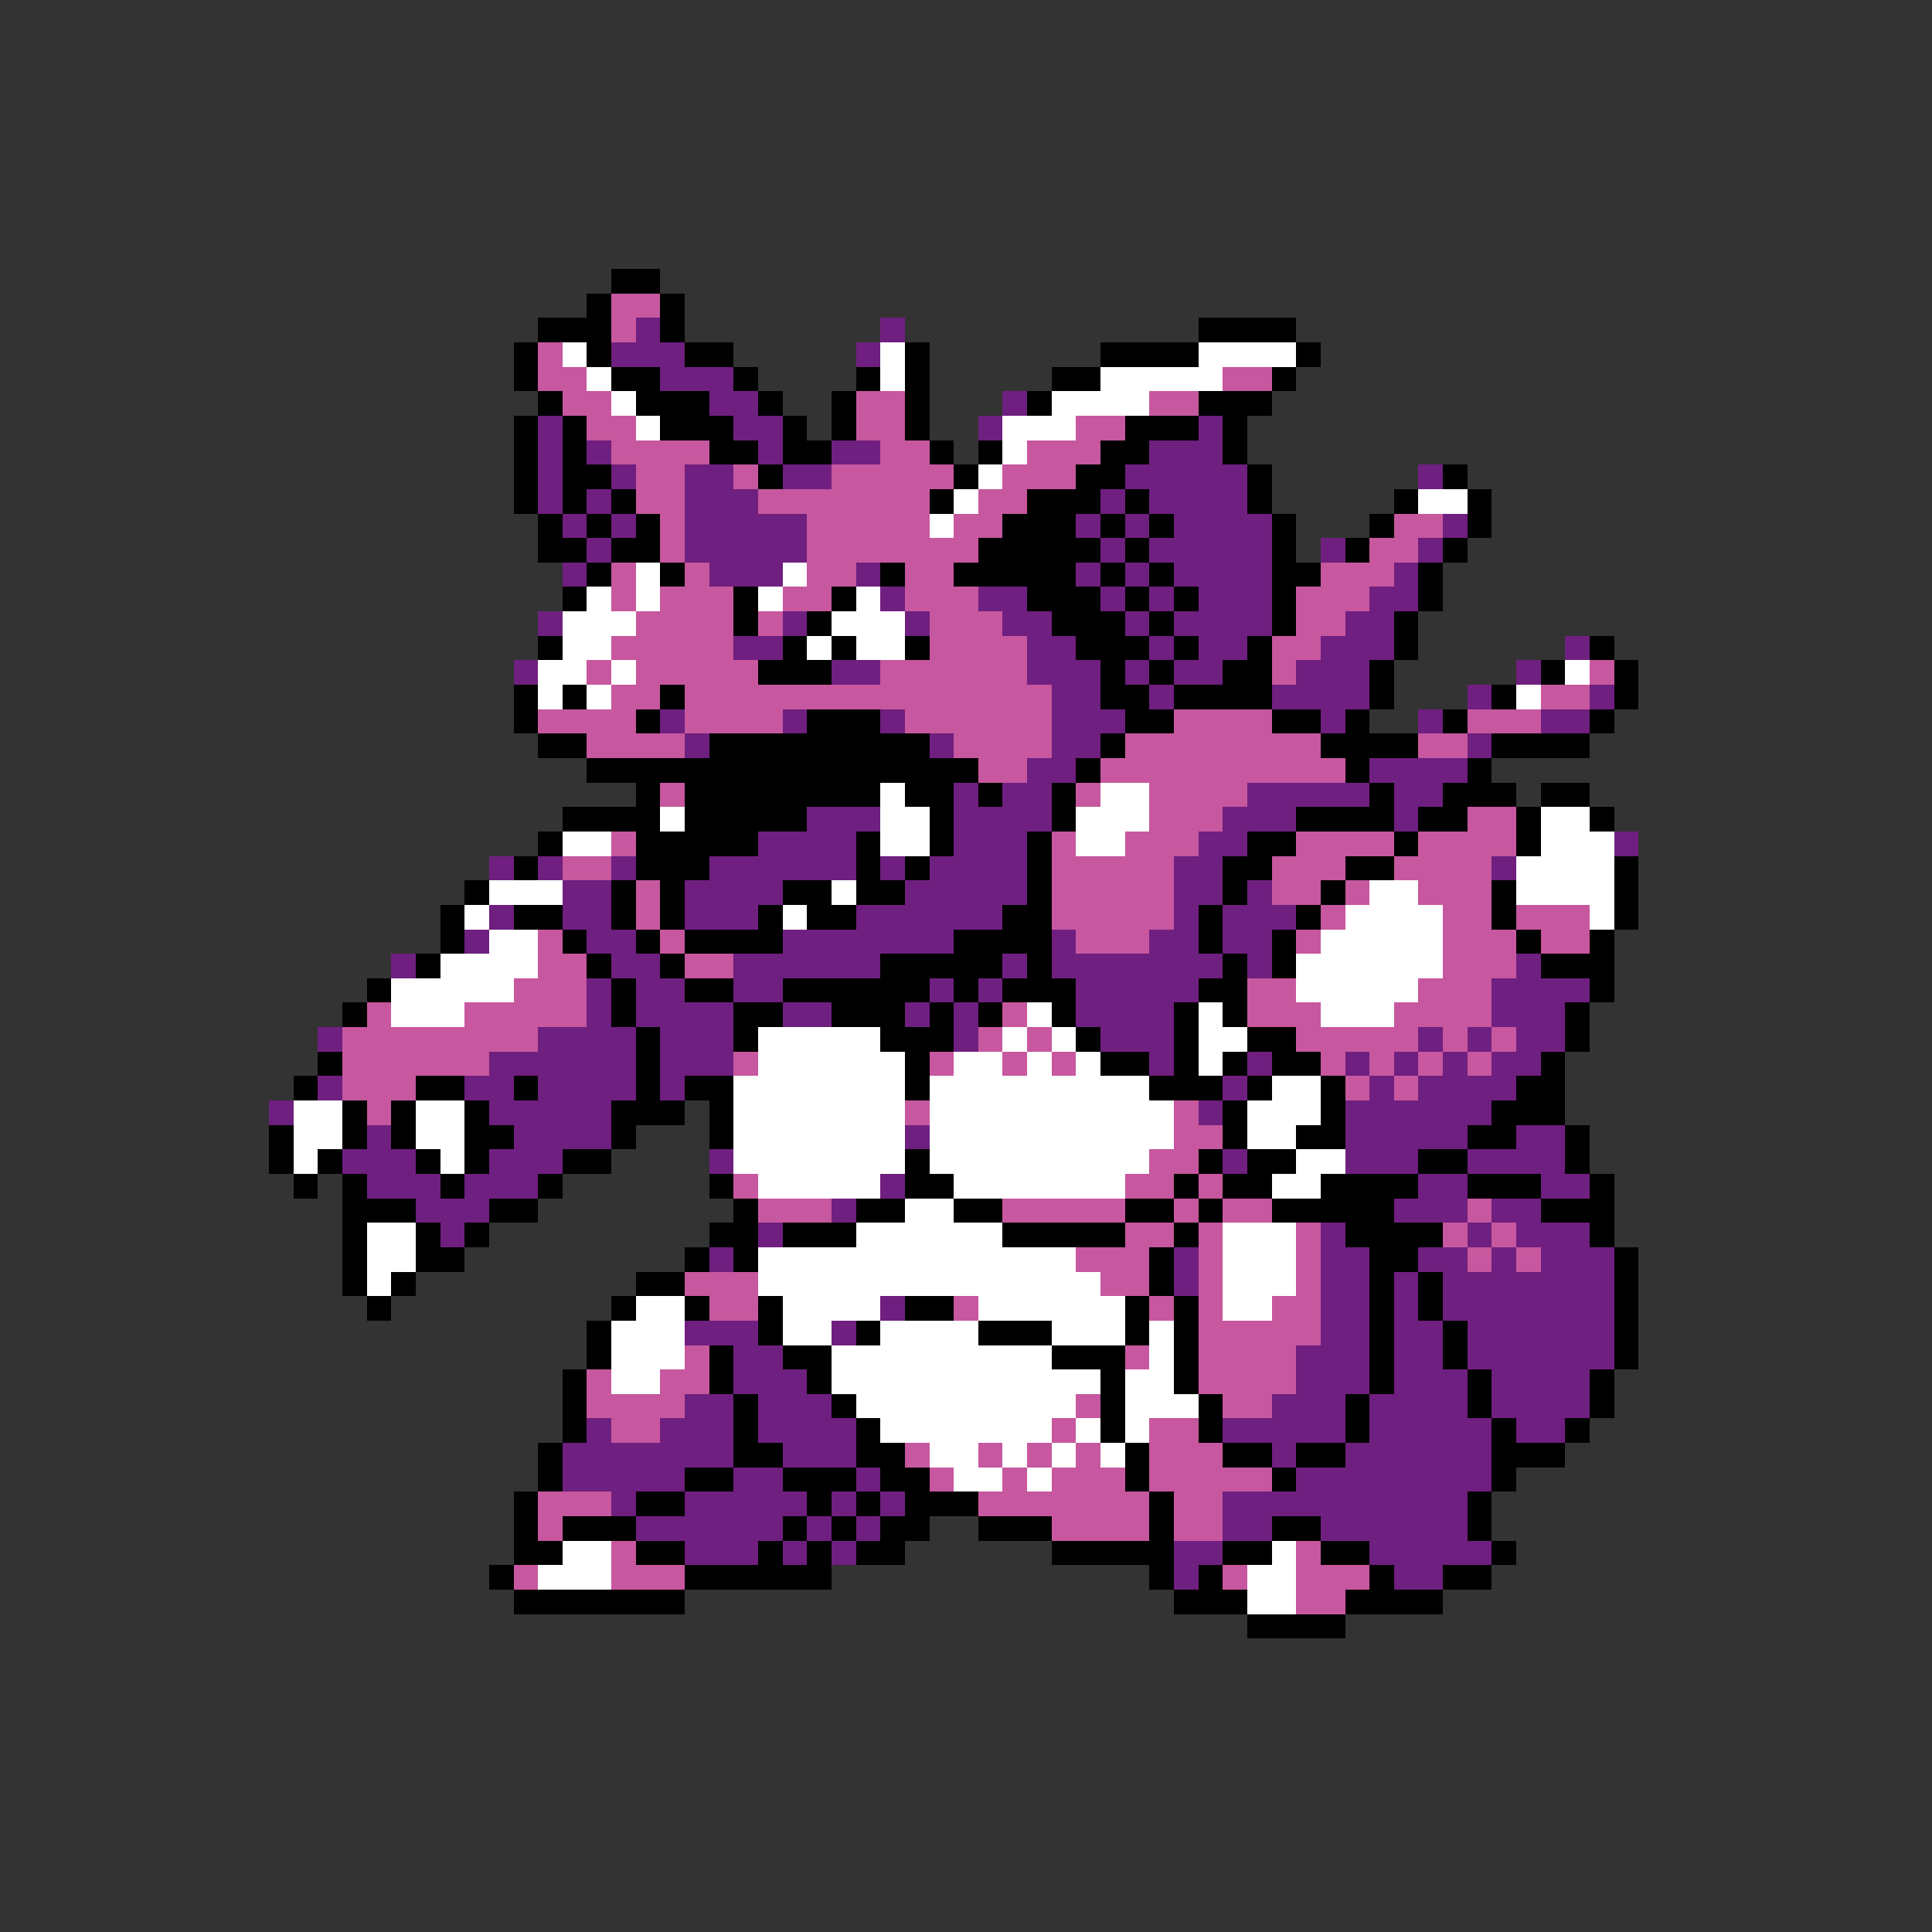 <svg xmlns="http://www.w3.org/2000/svg" viewBox="0 -0.5 79 79" shape-rendering="crispEdges">
<rect x="0" y="-0.5" width="79" height="79" fill="#333333" stroke="none"/>
<path stroke="#000000" d="M25 11h2M24 12h1M27 12h1M22 13h3M27 13h1M49 13h4M21 14h1M24 14h1M28 14h2M37 14h1M45 14h4M53 14h1M21 15h1M25 15h2M30 15h1M35 15h1M37 15h1M43 15h2M52 15h1M22 16h1M26 16h3M31 16h1M34 16h1M37 16h1M42 16h1M49 16h3M21 17h1M23 17h1M27 17h3M32 17h1M34 17h1M37 17h1M46 17h3M50 17h1M21 18h1M23 18h1M29 18h2M32 18h2M38 18h1M40 18h1M45 18h2M50 18h1M21 19h1M23 19h2M31 19h1M39 19h1M44 19h2M51 19h1M59 19h1M21 20h1M23 20h1M25 20h1M38 20h1M42 20h3M46 20h1M51 20h1M57 20h1M60 20h1M22 21h1M24 21h1M26 21h1M41 21h3M45 21h1M47 21h1M52 21h1M56 21h1M60 21h1M22 22h2M25 22h2M40 22h5M46 22h1M52 22h1M55 22h1M59 22h1M24 23h1M27 23h1M36 23h1M39 23h5M45 23h1M47 23h1M52 23h2M58 23h1M23 24h1M30 24h1M34 24h1M42 24h3M46 24h1M48 24h1M52 24h1M58 24h1M30 25h1M33 25h1M43 25h3M47 25h1M52 25h1M57 25h1M22 26h1M32 26h1M34 26h1M37 26h1M44 26h3M48 26h1M51 26h1M57 26h1M65 26h1M31 27h3M45 27h1M47 27h1M50 27h2M56 27h1M63 27h1M66 27h1M21 28h1M23 28h1M27 28h1M45 28h2M48 28h4M56 28h1M61 28h1M66 28h1M21 29h1M26 29h1M33 29h3M46 29h2M52 29h2M55 29h1M59 29h1M65 29h1M22 30h2M29 30h9M45 30h1M54 30h4M61 30h4M24 31h16M44 31h1M55 31h1M60 31h1M26 32h1M28 32h8M37 32h2M40 32h1M43 32h1M56 32h1M59 32h3M63 32h2M23 33h4M28 33h5M38 33h1M43 33h1M53 33h4M58 33h2M62 33h1M65 33h1M22 34h1M26 34h5M35 34h1M38 34h1M42 34h1M51 34h2M57 34h1M62 34h1M21 35h1M26 35h3M35 35h1M37 35h1M42 35h1M50 35h2M55 35h2M66 35h1M19 36h1M25 36h1M27 36h1M32 36h2M35 36h2M42 36h1M50 36h1M54 36h1M61 36h1M66 36h1M18 37h1M21 37h2M25 37h1M27 37h1M31 37h1M33 37h2M41 37h2M49 37h1M53 37h1M61 37h1M66 37h1M18 38h1M23 38h1M26 38h1M28 38h4M39 38h4M49 38h1M52 38h1M62 38h1M65 38h1M17 39h1M24 39h1M27 39h1M36 39h5M42 39h1M50 39h1M52 39h1M63 39h3M15 40h1M25 40h1M28 40h2M32 40h6M39 40h1M41 40h3M49 40h2M65 40h1M14 41h1M25 41h1M30 41h2M34 41h3M38 41h1M40 41h1M43 41h1M48 41h1M50 41h1M64 41h1M26 42h1M30 42h1M36 42h3M44 42h1M48 42h1M51 42h2M64 42h1M13 43h1M26 43h1M37 43h1M45 43h2M48 43h1M50 43h1M52 43h2M63 43h1M12 44h1M17 44h2M21 44h1M26 44h1M28 44h2M37 44h1M47 44h3M51 44h1M54 44h1M62 44h2M14 45h1M16 45h1M19 45h1M25 45h3M29 45h1M50 45h1M54 45h1M61 45h3M11 46h1M14 46h1M16 46h1M19 46h2M25 46h1M29 46h1M50 46h1M53 46h2M60 46h2M64 46h1M11 47h1M13 47h1M17 47h1M19 47h1M23 47h2M37 47h1M49 47h1M51 47h2M58 47h2M64 47h1M12 48h1M14 48h1M18 48h1M22 48h1M29 48h1M37 48h2M48 48h1M50 48h2M54 48h4M60 48h3M65 48h1M14 49h3M20 49h2M30 49h1M35 49h2M39 49h2M46 49h2M49 49h1M52 49h5M63 49h3M14 50h1M17 50h1M19 50h1M29 50h2M32 50h3M41 50h5M48 50h1M55 50h4M65 50h1M14 51h1M17 51h2M28 51h1M30 51h1M47 51h1M56 51h2M66 51h1M14 52h1M16 52h1M26 52h2M47 52h1M56 52h1M58 52h1M66 52h1M15 53h1M25 53h1M28 53h1M31 53h1M37 53h2M46 53h1M48 53h1M56 53h1M58 53h1M66 53h1M24 54h1M31 54h1M35 54h1M40 54h3M46 54h1M48 54h1M56 54h1M59 54h1M66 54h1M24 55h1M29 55h1M32 55h2M43 55h3M48 55h1M56 55h1M59 55h1M66 55h1M23 56h1M29 56h1M33 56h1M45 56h1M48 56h1M56 56h1M60 56h1M65 56h1M23 57h1M30 57h1M34 57h1M45 57h1M49 57h1M55 57h1M60 57h1M65 57h1M23 58h1M30 58h1M35 58h1M45 58h1M49 58h1M55 58h1M61 58h1M64 58h1M22 59h1M30 59h2M35 59h2M46 59h1M50 59h2M53 59h2M61 59h3M22 60h1M28 60h2M32 60h3M36 60h2M46 60h1M52 60h1M61 60h1M21 61h1M26 61h2M33 61h1M35 61h1M37 61h3M47 61h1M60 61h1M21 62h1M23 62h3M32 62h1M34 62h1M36 62h2M40 62h3M47 62h1M52 62h2M60 62h1M21 63h2M26 63h2M31 63h1M33 63h1M35 63h2M43 63h5M50 63h2M54 63h2M61 63h1M20 64h1M28 64h6M47 64h1M49 64h1M56 64h1M59 64h2M21 65h7M48 65h3M55 65h4M51 66h4" />
<path stroke="#c7579f" d="M25 12h2M25 13h1M22 14h1M22 15h2M50 15h2M23 16h2M35 16h2M47 16h2M24 17h2M35 17h2M44 17h2M25 18h4M36 18h2M42 18h3M26 19h2M30 19h1M34 19h5M41 19h3M26 20h2M31 20h7M40 20h2M27 21h1M33 21h5M39 21h2M57 21h2M27 22h1M33 22h7M56 22h2M25 23h1M28 23h1M33 23h2M37 23h2M54 23h3M25 24h1M27 24h3M32 24h2M37 24h3M53 24h3M26 25h4M31 25h1M38 25h3M53 25h2M25 26h5M38 26h4M52 26h2M24 27h1M26 27h5M36 27h6M52 27h1M65 27h1M25 28h2M28 28h15M63 28h2M22 29h4M28 29h4M37 29h6M48 29h4M60 29h3M24 30h4M39 30h4M46 30h8M58 30h2M40 31h2M45 31h10M27 32h1M44 32h1M47 32h4M47 33h3M60 33h2M25 34h1M43 34h1M46 34h3M53 34h4M58 34h4M23 35h2M43 35h5M52 35h3M57 35h4M26 36h1M43 36h5M52 36h2M55 36h1M58 36h3M26 37h1M43 37h5M54 37h1M59 37h2M62 37h3M22 38h1M27 38h1M44 38h3M53 38h1M59 38h3M63 38h2M22 39h2M28 39h2M59 39h3M21 40h3M51 40h2M58 40h3M15 41h1M19 41h5M41 41h1M51 41h3M57 41h4M14 42h8M40 42h1M42 42h1M53 42h5M59 42h1M61 42h1M14 43h6M30 43h1M38 43h1M41 43h1M43 43h1M54 43h1M56 43h1M58 43h1M60 43h1M14 44h3M55 44h1M57 44h1M15 45h1M37 45h1M48 45h1M48 46h2M47 47h2M30 48h1M46 48h2M49 48h1M31 49h3M41 49h5M48 49h1M50 49h2M60 49h1M46 50h2M49 50h1M53 50h1M59 50h1M61 50h1M44 51h3M49 51h1M53 51h1M60 51h1M62 51h1M28 52h3M45 52h2M49 52h1M53 52h1M29 53h2M39 53h1M47 53h1M49 53h1M52 53h2M49 54h5M28 55h1M46 55h1M49 55h4M24 56h1M27 56h2M49 56h4M24 57h4M44 57h1M50 57h2M25 58h2M43 58h1M47 58h2M37 59h1M40 59h1M42 59h1M44 59h1M47 59h3M38 60h1M41 60h1M43 60h3M47 60h5M22 61h3M40 61h7M48 61h2M22 62h1M43 62h4M48 62h2M25 63h1M53 63h1M21 64h1M25 64h3M50 64h1M53 64h3M53 65h2" />
<path stroke="#6f1f7f" d="M26 13h1M36 13h1M25 14h3M35 14h1M27 15h3M29 16h2M41 16h1M22 17h1M30 17h2M40 17h1M49 17h1M22 18h1M24 18h1M31 18h1M34 18h2M47 18h3M22 19h1M25 19h1M28 19h2M32 19h2M46 19h5M58 19h1M22 20h1M24 20h1M28 20h3M45 20h1M47 20h4M23 21h1M25 21h1M28 21h5M44 21h1M46 21h1M48 21h4M59 21h1M24 22h1M28 22h5M45 22h1M47 22h5M54 22h1M58 22h1M23 23h1M29 23h3M35 23h1M44 23h1M46 23h1M48 23h4M57 23h1M36 24h1M40 24h2M45 24h1M47 24h1M49 24h3M56 24h2M22 25h1M32 25h1M37 25h1M41 25h2M46 25h1M48 25h4M55 25h2M30 26h2M42 26h2M47 26h1M49 26h2M54 26h3M64 26h1M21 27h1M34 27h2M42 27h3M46 27h1M48 27h2M53 27h3M62 27h1M43 28h2M47 28h1M52 28h4M60 28h1M65 28h1M27 29h1M32 29h1M36 29h1M43 29h3M54 29h1M58 29h1M63 29h2M28 30h1M38 30h1M43 30h2M60 30h1M42 31h2M56 31h4M39 32h1M41 32h2M51 32h5M57 32h2M33 33h3M39 33h4M50 33h3M57 33h1M31 34h4M39 34h3M49 34h2M66 34h1M20 35h1M22 35h1M25 35h1M29 35h6M36 35h1M38 35h4M48 35h2M61 35h1M23 36h2M28 36h4M37 36h5M48 36h2M51 36h1M20 37h1M23 37h2M28 37h3M35 37h6M48 37h1M50 37h3M19 38h1M24 38h2M32 38h7M43 38h1M47 38h2M50 38h2M16 39h1M25 39h2M30 39h6M41 39h1M43 39h7M51 39h1M62 39h1M24 40h1M26 40h2M30 40h2M38 40h1M40 40h1M44 40h5M61 40h4M24 41h1M26 41h4M32 41h2M37 41h1M39 41h1M44 41h4M61 41h3M13 42h1M22 42h4M27 42h3M39 42h1M45 42h3M58 42h1M60 42h1M62 42h2M20 43h6M27 43h3M47 43h1M51 43h1M55 43h1M57 43h1M59 43h1M61 43h2M13 44h1M19 44h2M22 44h4M27 44h1M50 44h1M56 44h1M58 44h4M11 45h1M20 45h5M49 45h1M55 45h6M15 46h1M21 46h4M37 46h1M55 46h5M62 46h2M14 47h3M20 47h3M29 47h1M50 47h1M55 47h3M60 47h4M15 48h3M19 48h3M36 48h1M58 48h2M63 48h2M17 49h3M34 49h1M57 49h3M61 49h2M18 50h1M31 50h1M54 50h1M60 50h1M62 50h3M29 51h1M48 51h1M54 51h2M58 51h2M61 51h1M63 51h3M48 52h1M54 52h2M57 52h1M59 52h7M36 53h1M54 53h2M57 53h1M59 53h7M28 54h3M34 54h1M54 54h2M57 54h2M60 54h6M30 55h2M53 55h3M57 55h2M60 55h6M30 56h3M53 56h3M57 56h3M61 56h4M28 57h2M31 57h3M52 57h3M56 57h4M61 57h4M24 58h1M27 58h3M31 58h4M50 58h5M56 58h5M62 58h2M23 59h7M32 59h3M52 59h1M55 59h6M23 60h5M30 60h2M35 60h1M53 60h8M25 61h1M28 61h5M34 61h1M36 61h1M50 61h10M26 62h6M33 62h1M35 62h1M50 62h2M54 62h6M28 63h3M32 63h1M34 63h1M48 63h2M56 63h5M48 64h1M57 64h2" />
<path stroke="#ffffff" d="M23 14h1M36 14h1M49 14h4M24 15h1M36 15h1M45 15h5M25 16h1M43 16h4M26 17h1M41 17h3M41 18h1M40 19h1M39 20h1M58 20h2M38 21h1M26 23h1M32 23h1M24 24h1M26 24h1M31 24h1M35 24h1M23 25h3M34 25h3M23 26h2M33 26h1M35 26h2M22 27h2M25 27h1M64 27h1M22 28h1M24 28h1M62 28h1M36 32h1M45 32h2M27 33h1M36 33h2M44 33h3M63 33h2M23 34h2M36 34h2M44 34h2M63 34h3M62 35h4M20 36h3M34 36h1M56 36h2M62 36h4M19 37h1M32 37h1M55 37h4M65 37h1M20 38h2M54 38h5M18 39h4M53 39h6M16 40h5M53 40h5M16 41h3M42 41h1M49 41h1M54 41h3M31 42h5M41 42h1M43 42h1M49 42h2M31 43h6M39 43h2M42 43h1M44 43h1M49 43h1M30 44h7M38 44h9M52 44h2M12 45h2M17 45h2M30 45h7M38 45h10M51 45h3M12 46h2M17 46h2M30 46h7M38 46h10M51 46h2M12 47h1M18 47h1M30 47h7M38 47h9M53 47h2M31 48h5M39 48h7M52 48h2M37 49h2M15 50h2M35 50h6M50 50h3M15 51h2M31 51h13M50 51h3M15 52h1M31 52h14M50 52h3M26 53h2M32 53h4M40 53h6M50 53h2M25 54h3M32 54h2M36 54h4M43 54h3M47 54h1M25 55h3M34 55h9M47 55h1M25 56h2M34 56h11M46 56h2M35 57h9M46 57h3M36 58h7M44 58h1M46 58h1M38 59h2M41 59h1M43 59h1M45 59h1M39 60h2M42 60h1M23 63h2M52 63h1M22 64h3M51 64h2M51 65h2" />
</svg>